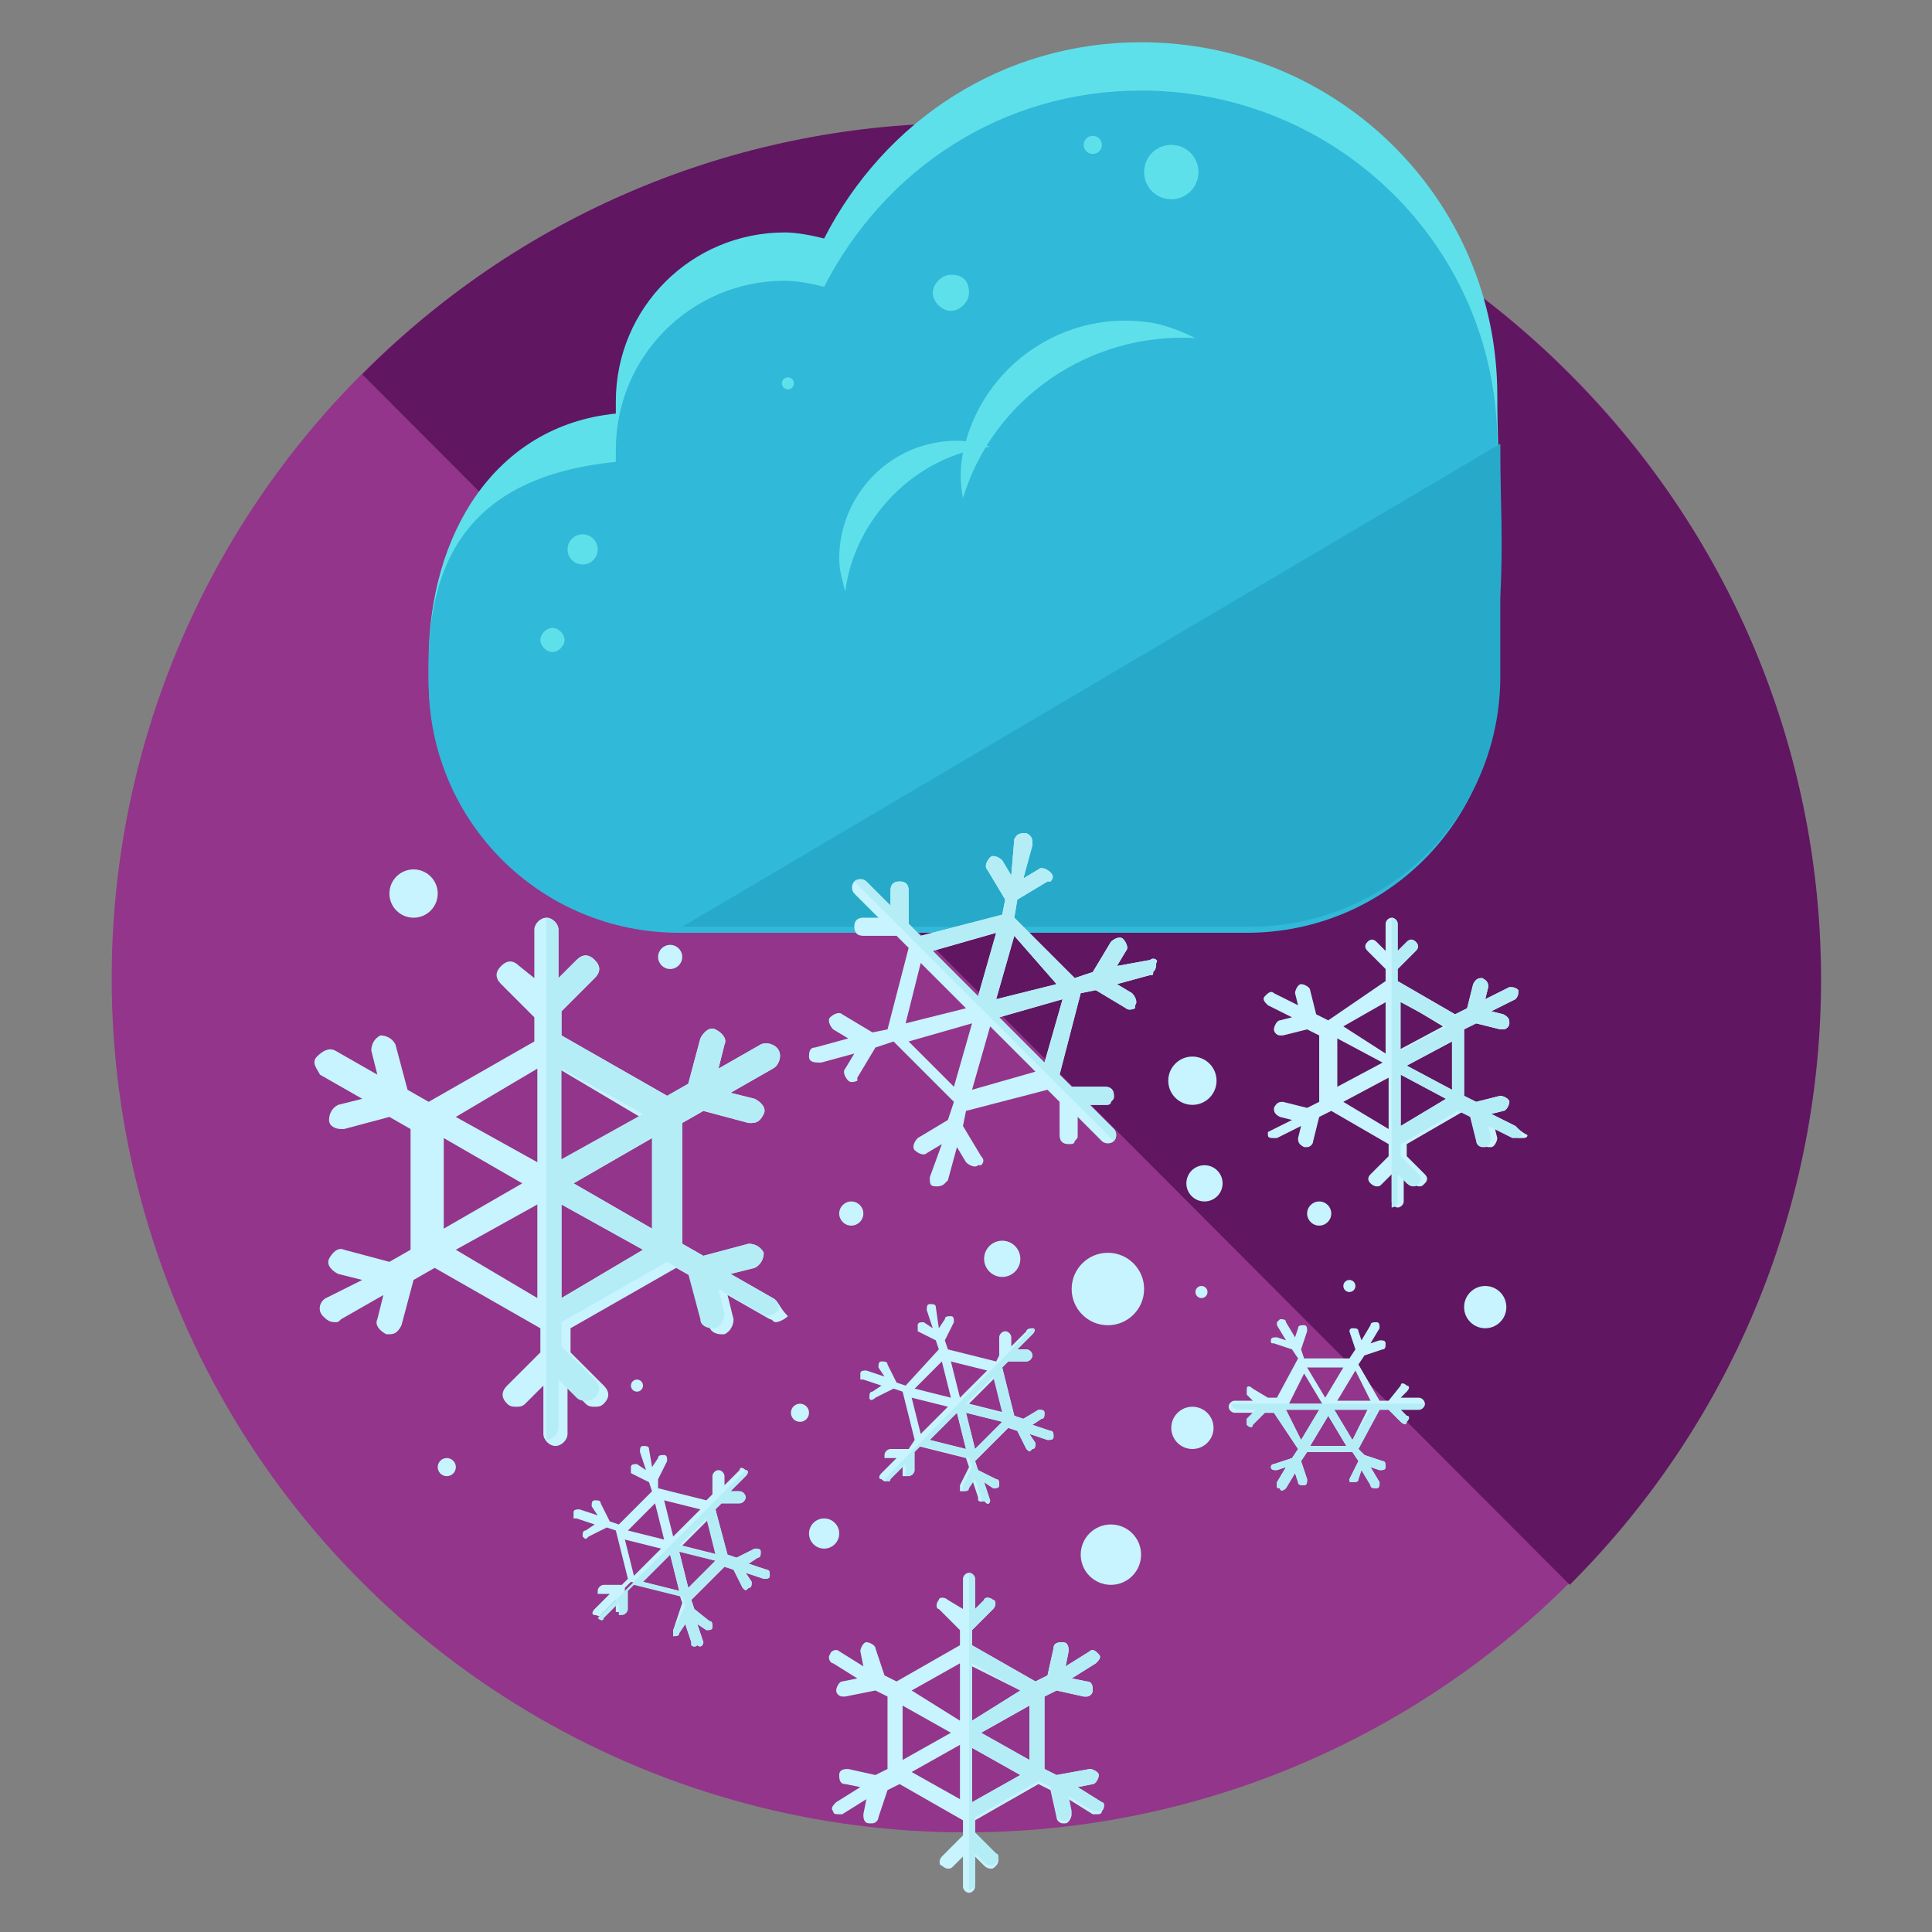 <?xml version="1.0" encoding="utf-8"?>
<!-- Generator: Adobe Illustrator 16.0.0, SVG Export Plug-In . SVG Version: 6.00 Build 0)  -->
<!DOCTYPE svg PUBLIC "-//W3C//DTD SVG 1.1//EN" "http://www.w3.org/Graphics/SVG/1.1/DTD/svg11.dtd">
<svg version="1.1" id="Layer_1" xmlns="http://www.w3.org/2000/svg" xmlns:xlink="http://www.w3.org/1999/xlink" x="0px" y="0px"
	 width="64px" height="64px" viewBox="0 0 64 64" enable-background="new 0 0 64 64" xml:space="preserve">
<rect x="0" y="0" width="64" height="64" fill="#808080" stroke="none"/>
<g>
	<g>
		<g>
			<g>
				<g>
					<g>
						<g>
							<g>
								<circle fill="#93358A" cx="32" cy="32.4" r="28.3"/>
								<path fill="#601660" d="M12,12.4C23,1.3,41,1.3,52,12.4c11.1,11.1,11.1,29,0,40.1"/>
							</g>
						</g>
					</g>
				</g>
			</g>
		</g>
	</g>
	<g>
		<path fill="#5EE0EA" d="M49.6,13.1c0-6.5-5.3-11.7-11.8-11.7c-4.6,0-8.5,2.6-10.5,6.5c-0.4-0.1-0.9-0.2-1.3-0.2
			c-3.1,0-5.6,2.5-5.6,5.6c0,0.1,0,0.2,0,0.4c-4,0.4-6.2,4-6.2,8.2v0.6c0,4.6,3.7,8.3,8.3,8.3h18.8c4.6,0,8.3-3.7,8.3-8.3v-2.6
			C49.8,17.6,49.6,15.3,49.6,13.1z"/>
		<path fill="#30B9D8" d="M49.6,14.7c0-6.5-5.3-11.7-11.8-11.7c-4.6,0-8.5,2.6-10.5,6.5c-0.4-0.1-0.9-0.2-1.3-0.2
			c-3.1,0-5.6,2.5-5.6,5.6c0,0.1,0,0.2,0,0.4c-4,0.4-6.2,2.4-6.2,6.7v0.6c0,4.6,3.7,8.3,8.3,8.3h18.8c4.6,0,8.3-3.7,8.3-8.3v-2.6
			C49.8,17.6,49.6,16.9,49.6,14.7z"/>
		<path fill="#27AAC9" d="M22.6,30.7h18.8c4.6,0,8.3-3.7,8.3-8.3v-2.6c0.1-2.1,0-2.9,0-5.1"/>
		<path fill="#98D3CD" d="M20.5,14.8"/>
		<path fill="#5EE0EA" d="M32.8,14.8c-0.3-0.1-0.7-0.2-1.1-0.2c-2.2,0-3.9,1.8-3.9,3.9c0,0.4,0.1,0.7,0.2,1.1
			C28.3,17.2,30.3,15.1,32.8,14.8z"/>
		<path fill="#5EE0EA" d="M39.6,11.2c-0.4-0.2-0.9-0.4-1.4-0.5c-2.9-0.5-5.7,1.4-6.3,4.3c-0.1,0.5-0.1,1,0,1.5
			C32.9,13.2,36.1,11,39.6,11.2z"/>
		<path fill="#5EE0EA" d="M18.7,21.2c0,0.2-0.2,0.4-0.4,0.4c-0.2,0-0.4-0.2-0.4-0.4s0.2-0.4,0.4-0.4C18.5,20.8,18.7,21,18.7,21.2z"
			/>
		<circle fill="#5EE0EA" cx="19.3" cy="18.2" r="0.5"/>
		<circle fill="#5EE0EA" cx="26.1" cy="12.7" r="0.2"/>
		<path fill="#5EE0EA" d="M32.1,9.7c0,0.3-0.3,0.6-0.6,0.6c-0.3,0-0.6-0.3-0.6-0.6c0-0.3,0.3-0.6,0.6-0.6
			C31.9,9.1,32.1,9.3,32.1,9.7z"/>
		<circle fill="#5EE0EA" cx="36.2" cy="4.8" r="0.3"/>
		<path fill="#5EE0EA" d="M39.7,5.7c0,0.5-0.4,0.9-0.9,0.9c-0.5,0-0.9-0.4-0.9-0.9s0.4-0.9,0.9-0.9C39.3,4.8,39.7,5.2,39.7,5.7z"/>
	</g>
	<g>
		<g>
			<path fill="#C7F4FF" d="M25.6,43l-1.4-0.8l0.8-0.2c0.2-0.1,0.3-0.3,0.3-0.5c-0.1-0.2-0.3-0.3-0.5-0.3l-1.5,0.4c0,0,0,0,0,0
				l-0.7-0.4v-4l0.7-0.4c0,0,0,0,0,0l1.5,0.4c0,0,0.1,0,0.1,0c0.2,0,0.3-0.1,0.4-0.3c0.1-0.2-0.1-0.4-0.3-0.5l-0.8-0.2l1.4-0.8
				c0.2-0.1,0.3-0.4,0.2-0.6s-0.4-0.3-0.6-0.2l-1.4,0.8l0.2-0.8c0.1-0.2-0.1-0.4-0.3-0.5c-0.2-0.1-0.4,0.1-0.5,0.3l-0.4,1.5l0,0
				l-0.7,0.4l-3.5-2v-0.8c0,0,0,0,0,0l1.1-1.1c0.2-0.2,0.2-0.4,0-0.6c-0.2-0.2-0.4-0.2-0.6,0l-0.6,0.6v-1.6c0-0.2-0.2-0.4-0.4-0.4
				c-0.2,0-0.4,0.2-0.4,0.4v1.6L17.2,32c-0.2-0.2-0.4-0.2-0.6,0c-0.2,0.2-0.2,0.4,0,0.6l1.1,1.1l0,0v0.8l-3.5,2l-0.7-0.4l0,0
				l-0.4-1.5c-0.1-0.2-0.3-0.3-0.5-0.3c-0.2,0.1-0.3,0.3-0.3,0.5l0.2,0.8l-1.4-0.8c-0.2-0.1-0.4,0-0.6,0.2s0,0.4,0.1,0.6l1.4,0.8
				l-0.8,0.2c-0.2,0.1-0.3,0.3-0.3,0.5c0,0.2,0.2,0.3,0.4,0.3c0,0,0.1,0,0.1,0l1.5-0.4c0,0,0,0,0,0l0.7,0.4v4l-0.7,0.4l0,0l-1.5-0.4
				c-0.2-0.1-0.4,0.1-0.5,0.3c-0.1,0.2,0.1,0.4,0.3,0.5l0.8,0.2L10.8,43c-0.2,0.1-0.3,0.4-0.1,0.6c0.1,0.1,0.2,0.2,0.4,0.2
				c0.1,0,0.1,0,0.2-0.1l1.4-0.8l-0.2,0.8c-0.1,0.2,0.1,0.4,0.3,0.5c0,0,0.1,0,0.1,0c0.2,0,0.3-0.1,0.4-0.3l0.4-1.5l0,0l0.7-0.4
				l3.5,2v0.8l0,0l-1.1,1.1c-0.2,0.2-0.2,0.4,0,0.6c0.1,0.1,0.2,0.1,0.3,0.1c0.1,0,0.2,0,0.3-0.1l0.6-0.6v1.6c0,0.2,0.2,0.4,0.4,0.4
				c0.2,0,0.4-0.2,0.4-0.4v-1.6l0.6,0.6c0.1,0.1,0.2,0.1,0.3,0.1c0.1,0,0.2,0,0.3-0.1c0.2-0.2,0.2-0.4,0-0.6l-1.1-1.1c0,0,0,0,0,0
				v-0.8l3.5-2l0.7,0.4l0,0l0.4,1.5c0,0.2,0.2,0.3,0.4,0.3c0,0,0.1,0,0.1,0c0.2-0.1,0.3-0.3,0.3-0.5l-0.2-0.8l1.4,0.8
				c0.1,0,0.1,0.1,0.2,0.1c0.1,0,0.3-0.1,0.4-0.2C25.8,43.3,25.8,43.1,25.6,43z M21.6,40.7L19,39.2l2.6-1.5V40.7z M21.2,37l-2.7,1.5
				v-3.1L21.2,37z M17.8,35.4v3.1L15.1,37L17.8,35.4z M14.7,37.7l2.6,1.5l-2.6,1.5V37.7z M15.1,41.4l2.7-1.5V43L15.1,41.4z M18.6,43
				v-3.1l2.7,1.5L18.6,43z"/>
		</g>
		<path fill="#B5EDF7" d="M25.6,43l-1.4-0.8l0.8-0.2c0.2-0.1,0.3-0.3,0.3-0.5c-0.1-0.2-0.3-0.3-0.5-0.3l-1.5,0.4c0,0,0,0,0,0
			l-0.7-0.4v-4l0.7-0.4c0,0,0,0,0,0l1.5,0.4c0,0,0.1,0,0.1,0c0.2,0,0.3-0.1,0.4-0.3c0.1-0.2-0.1-0.4-0.3-0.5l-0.8-0.2l1.4-0.8
			c0.2-0.1,0.3-0.4,0.2-0.6s-0.4-0.3-0.6-0.2l-1.4,0.8l0.2-0.8c0.1-0.2-0.1-0.4-0.3-0.5c-0.2-0.1-0.4,0.1-0.5,0.3l-0.4,1.5l0,0
			l-0.7,0.4l-3.5-2v-0.8c0,0,0,0,0,0l1.1-1.1c0.2-0.2,0.2-0.4,0-0.6c-0.2-0.2-0.4-0.2-0.6,0l-0.6,0.6v-1.6c0-0.2-0.2-0.4-0.4-0.4
			c0,0,0,0,0,0v17.3c0,0,0,0,0,0c0.2,0,0.4-0.2,0.4-0.4v-1.6l0.6,0.6c0.1,0.1,0.2,0.1,0.3,0.1c0.1,0,0.2,0,0.3-0.1
			c0.2-0.2,0.2-0.4,0-0.6l-1.1-1.1c0,0,0,0,0,0v-0.8l3.5-2l0.7,0.4l0,0l0.4,1.5c0,0.2,0.2,0.3,0.4,0.3c0,0,0.1,0,0.1,0
			c0.2-0.1,0.3-0.3,0.3-0.5l-0.2-0.8l1.4,0.8c0.1,0,0.1,0.1,0.2,0.1c0.1,0,0.3-0.1,0.4-0.2C25.8,43.3,25.8,43.1,25.6,43z M18.6,35.4
			l2.7,1.5l-2.7,1.5V35.4z M18.6,43v-3.1l2.7,1.5L18.6,43z M21.6,40.7L19,39.2l2.6-1.5V40.7z"/>
	</g>
	<g>
		<g>
			<path fill="#C7F4FF" d="M36.5,59.7l-0.8-0.5l0.5-0.1c0.1,0,0.2-0.2,0.2-0.3s-0.2-0.2-0.3-0.2L35,58.8l0,0l-0.4-0.2v-2.4l0.4-0.2
				l0,0l0.9,0.2c0,0,0,0,0.1,0c0.1,0,0.2-0.1,0.2-0.2c0-0.1,0-0.3-0.2-0.3l-0.5-0.1l0.8-0.5c0.1-0.1,0.2-0.2,0.1-0.3
				c-0.1-0.1-0.2-0.2-0.3-0.1l-0.8,0.5l0.1-0.5c0-0.1,0-0.3-0.2-0.3c-0.1,0-0.3,0-0.3,0.2l-0.2,0.9v0l-0.4,0.2l-2.1-1.2v-0.5l0,0
				l0.7-0.7c0.1-0.1,0.1-0.3,0-0.3c-0.1-0.1-0.3-0.1-0.3,0l-0.3,0.3v-1c0-0.1-0.1-0.2-0.2-0.2c-0.1,0-0.2,0.1-0.2,0.2v1L31.4,53
				c-0.1-0.1-0.3-0.1-0.3,0c-0.1,0.1-0.1,0.3,0,0.3l0.7,0.7l0,0v0.5l-2.1,1.2l-0.4-0.2l0,0L29,54.6c0-0.1-0.2-0.2-0.3-0.2
				c-0.1,0-0.2,0.2-0.2,0.3l0.1,0.5l-0.8-0.5c-0.1-0.1-0.3,0-0.3,0.1c-0.1,0.1,0,0.3,0.1,0.3l0.8,0.5l-0.5,0.1
				c-0.1,0-0.2,0.2-0.2,0.3c0,0.1,0.1,0.2,0.2,0.2c0,0,0,0,0.1,0L29,56c0,0,0,0,0,0l0.4,0.2v2.4L29,58.8c0,0,0,0,0,0l-0.9-0.2
				c-0.1,0-0.3,0-0.3,0.2c0,0.1,0,0.3,0.2,0.3l0.5,0.1l-0.8,0.5c-0.1,0.1-0.2,0.2-0.1,0.3c0,0.1,0.1,0.1,0.2,0.1c0,0,0.1,0,0.1,0
				l0.8-0.5l-0.1,0.5c0,0.1,0,0.3,0.2,0.3c0,0,0,0,0.1,0c0.1,0,0.2-0.1,0.2-0.2l0.3-0.9c0,0,0,0,0,0l0.4-0.2l2.1,1.2v0.5l0,0
				l-0.7,0.7c-0.1,0.1-0.1,0.3,0,0.3c0,0,0.1,0.1,0.2,0.1c0.1,0,0.1,0,0.2-0.1l0.3-0.3v1c0,0.1,0.1,0.2,0.2,0.2
				c0.1,0,0.2-0.1,0.2-0.2v-1l0.3,0.3c0,0,0.1,0.1,0.2,0.1c0.1,0,0.1,0,0.2-0.1c0.1-0.1,0.1-0.3,0-0.3l-0.7-0.7l0,0v-0.5l2.1-1.2
				l0.4,0.2c0,0,0,0,0,0l0.2,0.9c0,0.1,0.1,0.2,0.2,0.2c0,0,0,0,0.1,0c0.1,0,0.2-0.2,0.2-0.3l-0.1-0.5l0.8,0.5c0,0,0.1,0,0.1,0
				c0.1,0,0.2,0,0.2-0.1C36.6,59.9,36.6,59.7,36.5,59.7z M34.1,58.3l-1.6-0.9l1.6-0.9V58.3z M33.8,56L32.2,57v-1.8L33.8,56z
				 M31.8,55.1V57L30.2,56L31.8,55.1z M29.9,56.5l1.6,0.9l-1.6,0.9V56.5z M30.2,58.7l1.6-0.9v1.8L30.2,58.7z M32.2,59.7v-1.8
				l1.6,0.9L32.2,59.7z"/>
		</g>
		<path fill="#B5EDF7" d="M36.5,59.7l-0.8-0.5l0.5-0.1c0.1,0,0.2-0.2,0.2-0.3s-0.2-0.2-0.3-0.2L35,58.8l0,0l-0.4-0.2v-2.4l0.4-0.2
			l0,0l0.9,0.2c0,0,0,0,0.1,0c0.1,0,0.2-0.1,0.2-0.2c0-0.1,0-0.3-0.2-0.3l-0.5-0.1l0.8-0.5c0.1-0.1,0.2-0.2,0.1-0.3
			c-0.1-0.1-0.2-0.2-0.3-0.1l-0.8,0.5l0.1-0.5c0-0.1,0-0.3-0.2-0.3c-0.1,0-0.3,0-0.3,0.2l-0.2,0.9v0l-0.4,0.2l-2.1-1.2v-0.5l0,0
			l0.7-0.7c0.1-0.1,0.1-0.3,0-0.3c-0.1-0.1-0.3-0.1-0.3,0l-0.3,0.3v-1c0-0.1-0.1-0.2-0.2-0.2c0,0,0,0,0,0v10.5c0,0,0,0,0,0
			c0.1,0,0.2-0.1,0.2-0.2v-1l0.3,0.3c0,0,0.1,0.1,0.2,0.1c0.1,0,0.1,0,0.2-0.1c0.1-0.1,0.1-0.3,0-0.3l-0.7-0.7l0,0v-0.5l2.1-1.2
			l0.4,0.2c0,0,0,0,0,0l0.2,0.9c0,0.1,0.1,0.2,0.2,0.2c0,0,0,0,0.1,0c0.1,0,0.2-0.2,0.2-0.3l-0.1-0.5l0.8,0.5c0,0,0.1,0,0.1,0
			c0.1,0,0.2,0,0.2-0.1C36.6,59.9,36.6,59.7,36.5,59.7z M32.2,55.1l1.6,0.9L32.2,57V55.1z M32.2,59.7v-1.8l1.6,0.9L32.2,59.7z
			 M34.1,58.3l-1.6-0.9l1.6-0.9V58.3z"/>
	</g>
	<g>
		<g>
			<path fill="#C7F4FF" d="M38.1,31.8L37,32l0.3-0.5c0.1-0.1,0-0.3-0.1-0.4c-0.1-0.1-0.3,0-0.4,0.1l-0.6,1l0,0l-0.6,0.2l-2-2
				l0.1-0.6c0,0,0,0,0,0l1-0.6c0,0,0,0,0.1,0c0.1-0.1,0.1-0.2,0-0.3c-0.1-0.1-0.3-0.2-0.4-0.1l-0.5,0.3l0.3-1.1c0-0.2,0-0.3-0.2-0.4
				c-0.2,0-0.3,0-0.4,0.2L33.5,29l-0.3-0.5c-0.1-0.1-0.3-0.2-0.4-0.1c-0.1,0.1-0.2,0.3-0.1,0.4l0.6,1c0,0,0,0,0,0l-0.1,0.5L30.5,31
				l-0.4-0.4l0,0v-1.1c0-0.2-0.1-0.3-0.3-0.3c-0.2,0-0.3,0.1-0.3,0.3l0,0.5l-0.8-0.8c-0.1-0.1-0.3-0.1-0.4,0c-0.1,0.1-0.1,0.3,0,0.4
				l0.8,0.8h-0.5c-0.2,0-0.3,0.1-0.3,0.3s0.1,0.3,0.3,0.3h1.1c0,0,0,0,0,0l0.4,0.4l-0.7,2.7l-0.5,0.1l0,0l-1-0.6
				c-0.1-0.1-0.3,0-0.4,0.1c-0.1,0.1,0,0.3,0.1,0.4l0.5,0.3l-1.1,0.3c-0.2,0-0.2,0.2-0.2,0.3c0,0.2,0.2,0.2,0.4,0.2l1.1-0.3
				l-0.3,0.5c-0.1,0.1,0,0.3,0.1,0.4c0.1,0.1,0.3,0,0.3,0c0,0,0,0,0-0.1l0.6-1l0,0l0.6-0.2l2,2l-0.2,0.6c0,0,0,0,0,0l-1,0.6
				c-0.1,0.1-0.2,0.3-0.1,0.4c0.1,0.1,0.3,0.2,0.4,0.1l0.5-0.3L30.8,39c0,0.2,0,0.3,0.2,0.3c0.1,0,0.2,0,0.3-0.1
				c0,0,0.1-0.1,0.1-0.1l0.3-1.1l0.3,0.5c0.1,0.1,0.3,0.2,0.4,0.1c0,0,0,0,0.1,0c0.1-0.1,0.1-0.2,0-0.3l-0.6-1l0,0l0.1-0.5l2.7-0.7
				l0.4,0.4c0,0,0,0,0,0v1.1c0,0.2,0.1,0.3,0.3,0.3c0.1,0,0.2,0,0.2-0.1c0.1-0.1,0.1-0.1,0.1-0.2V37l0.8,0.8c0.1,0.1,0.3,0.1,0.4,0
				c0.1-0.1,0.1-0.3,0-0.4l-0.8-0.8h0.5c0.1,0,0.2,0,0.2-0.1c0.1-0.1,0.1-0.1,0.1-0.2c0-0.2-0.1-0.3-0.3-0.3l-1.1,0l0,0l-0.4-0.4
				l0.7-2.7l0.5-0.1c0,0,0,0,0,0l1,0.6c0.1,0.1,0.3,0,0.3,0c0,0,0,0,0-0.1c0.1-0.1,0-0.3-0.1-0.4l-0.5-0.3l1.1-0.3
				c0.1,0,0.1,0,0.1-0.1c0.1-0.1,0.1-0.2,0.1-0.3C38.4,31.8,38.2,31.7,38.1,31.8z M35,32.6L33,33.1l0.6-2.1L35,32.6z M33,30.9
				L32.4,33l-1.5-1.5L33,30.9z M30.5,31.9l1.5,1.5L30,33.9L30.5,31.9z M30.1,34.5l2.1-0.6L31.6,36L30.1,34.5z M32.2,36.1l0.6-2.1
				l1.5,1.5L32.2,36.1z M34.6,35.2l-1.5-1.5l2.1-0.6L34.6,35.2z"/>
		</g>
		<path fill="#B5EDF7" d="M38.1,31.8L37,32l0.3-0.5c0.1-0.1,0-0.3-0.1-0.4c-0.1-0.1-0.3,0-0.4,0.1l-0.6,1l0,0l-0.6,0.2l-2-2l0.1-0.6
			c0,0,0,0,0,0l1-0.6c0,0,0,0,0.1,0c0.1-0.1,0.1-0.2,0-0.3c-0.1-0.1-0.3-0.2-0.4-0.1l-0.5,0.3l0.3-1.1c0-0.2,0-0.3-0.2-0.4
			c-0.2,0-0.3,0-0.4,0.2L33.5,29l-0.3-0.5c-0.1-0.1-0.3-0.2-0.4-0.1c-0.1,0.1-0.2,0.3-0.1,0.4l0.6,1c0,0,0,0,0,0l-0.1,0.5L30.5,31
			l-0.4-0.4l0,0v-1.1c0-0.2-0.1-0.3-0.3-0.3c-0.2,0-0.3,0.1-0.3,0.3l0,0.5l-0.8-0.8c-0.1-0.1-0.3-0.1-0.4,0l0,0l8.6,8.6c0,0,0,0,0,0
			c0.1-0.1,0.1-0.3,0-0.4l-0.8-0.8h0.5c0.1,0,0.2,0,0.2-0.1c0.1-0.1,0.1-0.1,0.1-0.2c0-0.2-0.1-0.3-0.3-0.3l-1.1,0l0,0l-0.4-0.4
			l0.7-2.7l0.5-0.1c0,0,0,0,0,0l1,0.6c0.1,0.1,0.3,0,0.3,0c0,0,0,0,0-0.1c0.1-0.1,0-0.3-0.1-0.4l-0.5-0.3l1.1-0.3
			c0.1,0,0.1,0,0.1-0.1c0.1-0.1,0.1-0.2,0.1-0.3C38.4,31.8,38.2,31.7,38.1,31.8z M30.9,31.5l2.1-0.6L32.4,33L30.9,31.5z M34.6,35.2
			l-1.5-1.5l2.1-0.6L34.6,35.2z M35,32.6L33,33.1l0.6-2.1L35,32.6z"/>
	</g>
	<g>
		<g>
			<path fill="#C7F4FF" d="M50.2,37.3l-0.8-0.4l0.4-0.1c0.1,0,0.2-0.2,0.2-0.3c0-0.1-0.2-0.2-0.3-0.2l-0.8,0.2h0l-0.4-0.2l0-2.2
				l0.4-0.2h0l0.8,0.2c0,0,0,0,0.1,0c0.1,0,0.2-0.1,0.2-0.2c0-0.1,0-0.2-0.2-0.3l-0.4-0.1l0.8-0.4c0.1-0.1,0.1-0.2,0.1-0.3
				c-0.1-0.1-0.2-0.1-0.3-0.1l-0.8,0.4l0.1-0.4c0-0.1,0-0.2-0.2-0.3c-0.1,0-0.2,0-0.3,0.2l-0.2,0.8v0l-0.4,0.2l-1.9-1.1v-0.4l0,0
				l0.6-0.6c0.1-0.1,0.1-0.2,0-0.3c-0.1-0.1-0.2-0.1-0.3,0l-0.3,0.3v-0.9c0-0.1-0.1-0.2-0.2-0.2c-0.1,0-0.2,0.1-0.2,0.2v0.9
				l-0.3-0.3c-0.1-0.1-0.2-0.1-0.3,0c-0.1,0.1-0.1,0.2,0,0.3l0.6,0.6c0,0,0,0,0,0v0.4L44,33.8l-0.4-0.2v0l-0.2-0.8
				c0-0.1-0.2-0.2-0.3-0.2c-0.1,0-0.2,0.2-0.2,0.3l0.1,0.4l-0.8-0.4c-0.1-0.1-0.2,0-0.3,0.1c-0.1,0.1,0,0.2,0.1,0.3l0.8,0.4
				l-0.4,0.1c-0.1,0-0.2,0.2-0.2,0.3c0,0.1,0.1,0.2,0.2,0.2c0,0,0,0,0.1,0l0.8-0.2l0,0l0.4,0.2l0,2.2l-0.4,0.2h0l-0.8-0.2
				c-0.1,0-0.2,0-0.3,0.2c0,0.1,0,0.2,0.2,0.3l0.4,0.1l-0.8,0.4C42,37.4,42,37.5,42,37.6c0,0.1,0.1,0.1,0.2,0.1c0,0,0.1,0,0.1,0
				l0.8-0.4L43,37.7c0,0.1,0,0.2,0.2,0.3c0,0,0,0,0.1,0c0.1,0,0.2-0.1,0.2-0.2l0.2-0.8v0l0.4-0.2l1.9,1.1v0.4c0,0,0,0,0,0l-0.6,0.6
				c-0.1,0.1-0.1,0.2,0,0.3c0,0,0.1,0.1,0.2,0.1c0.1,0,0.1,0,0.2-0.1l0.3-0.3v0.9c0,0.1,0.1,0.2,0.2,0.2c0.1,0,0.2-0.1,0.2-0.2v-0.9
				l0.3,0.3c0,0,0.1,0.1,0.2,0.1c0.1,0,0.1,0,0.2-0.1c0.1-0.1,0.1-0.2,0-0.3l-0.6-0.6l0,0v-0.4l1.9-1.1l0.4,0.2c0,0,0,0,0,0l0.2,0.8
				c0,0.1,0.1,0.2,0.2,0.2c0,0,0,0,0.1,0c0.1,0,0.2-0.2,0.2-0.3l-0.1-0.4l0.8,0.4c0,0,0.1,0,0.1,0c0.1,0,0.2,0,0.2-0.1
				C50.4,37.5,50.3,37.4,50.2,37.3z M48.1,36.1l-1.5-0.8l1.5-0.8L48.1,36.1z M47.8,34l-1.5,0.8v-1.7L47.8,34z M45.9,33.2v1.7
				L44.5,34L45.9,33.2z M44.3,34.4l1.5,0.8l-1.5,0.8L44.3,34.4z M44.5,36.5l1.5-0.8v1.7L44.5,36.5z M46.4,37.3v-1.7l1.5,0.8
				L46.4,37.3z"/>
		</g>
		<path fill="#B5EDF7" d="M50.2,37.3l-0.8-0.4l0.4-0.1c0.1,0,0.2-0.2,0.2-0.3c0-0.1-0.2-0.2-0.3-0.2l-0.8,0.2h0l-0.4-0.2l0-2.2
			l0.4-0.2h0l0.8,0.2c0,0,0,0,0.1,0c0.1,0,0.2-0.1,0.2-0.2c0-0.1,0-0.2-0.2-0.3l-0.4-0.1l0.8-0.4c0.1-0.1,0.1-0.2,0.1-0.3
			c-0.1-0.1-0.2-0.1-0.3-0.1l-0.8,0.4l0.1-0.4c0-0.1,0-0.2-0.2-0.3c-0.1,0-0.2,0-0.3,0.2l-0.2,0.8v0l-0.4,0.2l-1.9-1.1v-0.4l0,0
			l0.6-0.6c0.1-0.1,0.1-0.2,0-0.3c-0.1-0.1-0.2-0.1-0.3,0l-0.3,0.3v-0.9c0-0.1-0.1-0.2-0.2-0.2c0,0,0,0,0,0V40c0,0,0,0,0,0
			c0.1,0,0.2-0.1,0.2-0.2v-0.9l0.3,0.3c0,0,0.1,0.1,0.2,0.1c0.1,0,0.1,0,0.2-0.1c0.1-0.1,0.1-0.2,0-0.3l-0.6-0.6l0,0v-0.4l1.9-1.1
			l0.4,0.2c0,0,0,0,0,0l0.2,0.8c0,0.1,0.1,0.2,0.2,0.2c0,0,0,0,0.1,0c0.1,0,0.2-0.2,0.2-0.3l-0.1-0.4l0.8,0.4c0,0,0.1,0,0.1,0
			c0.1,0,0.2,0,0.2-0.1C50.4,37.5,50.3,37.4,50.2,37.3z M46.4,33.2l1.5,0.8l-1.5,0.8V33.2z M46.4,37.3v-1.7l1.5,0.8L46.4,37.3z
			 M48.1,36.1l-1.5-0.8l1.5-0.8L48.1,36.1z"/>
	</g>
	<g>
		<g>
			<path fill="#C7F4FF" d="M23.3,54.4l-0.2-0.6l0.3,0.2c0.1,0,0.2,0,0.2-0.1c0-0.1,0-0.2-0.1-0.2L23,53.3l0,0L22.9,53l1.1-1.1
				l0.3,0.1l0,0l0.3,0.6c0,0,0,0,0,0c0.1,0.1,0.1,0.1,0.2,0c0.1,0,0.1-0.1,0.1-0.2l-0.2-0.3l0.6,0.2c0.1,0,0.2,0,0.2-0.1
				c0-0.1,0-0.2-0.1-0.2l-0.6-0.2l0.3-0.2c0.1,0,0.1-0.1,0.1-0.2c0-0.1-0.1-0.1-0.2-0.1l-0.6,0.3c0,0,0,0,0,0l-0.3-0.1L23.7,50
				l0.2-0.2h0h0.6c0.1,0,0.2-0.1,0.2-0.2s-0.1-0.2-0.2-0.2l-0.3,0l0.5-0.5c0.1-0.1,0.1-0.2,0-0.2c-0.1-0.1-0.2-0.1-0.2,0L24,49.2
				l0-0.3c0-0.1-0.1-0.2-0.2-0.2c-0.1,0-0.2,0.1-0.2,0.2v0.6c0,0,0,0,0,0l-0.2,0.2l-1.6-0.4L21.8,49l0,0l0.3-0.6
				c0-0.1,0-0.2-0.1-0.2c-0.1,0-0.2,0-0.2,0.1l-0.2,0.3L21.5,48c0-0.1-0.1-0.1-0.2-0.1c-0.1,0-0.1,0.1-0.1,0.2l0.2,0.6l-0.3-0.2
				c-0.1,0-0.2,0-0.2,0.1c0,0.1,0,0.1,0,0.2c0,0,0,0,0,0l0.6,0.3l0,0l0.1,0.3l-1.1,1.1l-0.3-0.1l0,0l-0.3-0.6c0-0.1-0.1-0.1-0.2-0.1
				c-0.1,0-0.1,0.1-0.1,0.2l0.2,0.3l-0.6-0.2c-0.1,0-0.2,0-0.2,0.1c0,0.1,0,0.1,0,0.2c0,0,0,0,0.1,0l0.6,0.2l-0.3,0.2
				c-0.1,0-0.1,0.1-0.1,0.2c0,0,0,0,0,0c0.1,0.1,0.1,0.1,0.2,0l0.6-0.3l0,0l0.3,0.1l0.4,1.6l-0.2,0.2l0,0h-0.6
				c-0.1,0-0.2,0.1-0.2,0.2c0,0,0,0.1,0,0.1c0,0,0.1,0,0.1,0l0.3,0l-0.5,0.5c-0.1,0.1-0.1,0.2,0,0.2s0.2,0.1,0.2,0l0.5-0.5v0.3
				c0,0,0,0.1,0,0.1c0,0,0.1,0,0.1,0c0.1,0,0.2-0.1,0.2-0.2l0-0.6l0,0l0.2-0.2l1.6,0.4l0.1,0.3l0,0L22.3,54c0,0.1,0,0.1,0,0.2
				c0,0,0,0,0,0c0.1,0,0.2,0,0.2-0.1l0.2-0.3l0.2,0.6c0,0,0,0.1,0,0.1c0,0,0.1,0.1,0.2,0C23.2,54.6,23.3,54.5,23.3,54.4z M22.8,52.6
				l-0.3-1.2l1.2,0.3L22.8,52.6z M23.8,51.5l-1.2-0.3l0.9-0.9L23.8,51.5z M23.2,50l-0.9,0.9L22,49.7L23.2,50z M21.7,49.8L22,51
				l-1.2-0.3L21.7,49.8z M20.7,51l1.2,0.3l-0.9,0.9L20.7,51z M21.3,52.4l0.9-0.9l0.3,1.2L21.3,52.4z"/>
		</g>
		<path fill="#B5EDF7" d="M23.3,54.4l-0.2-0.6l0.3,0.2c0.1,0,0.2,0,0.2-0.1c0-0.1,0-0.2-0.1-0.2L23,53.3l0,0L22.9,53l1.1-1.1
			l0.3,0.1l0,0l0.3,0.6c0,0,0,0,0,0c0.1,0.1,0.1,0.1,0.2,0c0.1,0,0.1-0.1,0.1-0.2l-0.2-0.3l0.6,0.2c0.1,0,0.2,0,0.2-0.1
			c0-0.1,0-0.2-0.1-0.2l-0.6-0.2l0.3-0.2c0.1,0,0.1-0.1,0.1-0.2c0-0.1-0.1-0.1-0.2-0.1l-0.6,0.3c0,0,0,0,0,0l-0.3-0.1L23.7,50
			l0.2-0.2h0h0.6c0.1,0,0.2-0.1,0.2-0.2s-0.1-0.2-0.2-0.2l-0.3,0l0.5-0.5c0.1-0.1,0.1-0.2,0-0.2c0,0,0,0,0,0l-4.9,4.9l0,0
			c0.1,0.1,0.2,0.1,0.2,0l0.5-0.5v0.3c0,0,0,0.1,0,0.1c0,0,0.1,0,0.1,0c0.1,0,0.2-0.1,0.2-0.2l0-0.6l0,0l0.2-0.2l1.6,0.4l0.1,0.3
			l0,0L22.3,54c0,0.1,0,0.1,0,0.2c0,0,0,0,0,0c0.1,0,0.2,0,0.2-0.1l0.2-0.3l0.2,0.6c0,0,0,0.1,0,0.1c0,0,0.1,0.1,0.2,0
			C23.2,54.6,23.3,54.5,23.3,54.4z M23.4,50.3l0.3,1.2l-1.2-0.3L23.4,50.3z M21.3,52.4l0.9-0.9l0.3,1.2L21.3,52.4z M22.8,52.6
			l-0.3-1.2l1.2,0.3L22.8,52.6z"/>
	</g>
	<g>
		<g>
			<path fill="#C7F4FF" d="M32.8,49.7l-0.2-0.6l0.3,0.2c0.1,0,0.2,0,0.2-0.1c0-0.1,0-0.2-0.1-0.2l-0.6-0.3l0,0l-0.1-0.3l1.1-1.1
				l0.3,0.1l0,0l0.3,0.6c0,0,0,0,0,0c0.1,0.1,0.1,0.1,0.2,0c0.1,0,0.1-0.1,0.1-0.2l-0.2-0.3l0.6,0.2c0.1,0,0.2,0,0.2-0.1
				c0-0.1,0-0.2-0.1-0.2l-0.6-0.2l0.3-0.2c0.1,0,0.1-0.1,0.1-0.2c0-0.1-0.1-0.1-0.2-0.1L33.9,47l0,0l-0.3-0.1l-0.4-1.6l0.2-0.2h0
				h0.6c0.1,0,0.2-0.1,0.2-0.2c0-0.1-0.1-0.2-0.2-0.2l-0.3,0l0.5-0.5c0.1-0.1,0.1-0.2,0-0.2C34.2,44,34,44,34,44.1l-0.5,0.5v-0.3
				c0-0.1-0.1-0.2-0.2-0.2c-0.1,0-0.2,0.1-0.2,0.2v0.6c0,0,0,0,0,0L33,45.1l-1.6-0.4l-0.1-0.3l0,0l0.3-0.6c0-0.1,0-0.2-0.1-0.2
				s-0.2,0-0.2,0.1l-0.2,0.3L31,43.3c0-0.1-0.1-0.1-0.2-0.1c-0.1,0-0.1,0.1-0.1,0.2l0.2,0.6l-0.3-0.2c-0.1,0-0.2,0-0.2,0.1
				c0,0.1,0,0.1,0,0.2c0,0,0,0,0,0l0.6,0.3l0,0l0.1,0.3L30,45.9l-0.3-0.1l0,0l-0.3-0.6c0-0.1-0.1-0.1-0.2-0.1
				c-0.1,0-0.1,0.1-0.1,0.2l0.2,0.3l-0.6-0.2c-0.1,0-0.2,0-0.2,0.1c0,0.1,0,0.1,0,0.2c0,0,0,0,0.1,0l0.6,0.2l-0.3,0.2
				c-0.1,0-0.1,0.1-0.1,0.2c0,0,0,0,0,0c0,0.1,0.1,0.1,0.2,0l0.6-0.3l0,0l0.3,0.1l0.4,1.6L30.1,48c0,0,0,0,0,0h-0.6
				c-0.1,0-0.2,0.1-0.2,0.2c0,0,0,0.1,0,0.1c0,0,0.1,0,0.1,0l0.3,0l-0.5,0.5c-0.1,0.1-0.1,0.2,0,0.2c0.1,0.1,0.2,0.1,0.2,0l0.5-0.5
				v0.3c0,0,0,0.1,0,0.1c0,0,0.1,0,0.1,0c0.1,0,0.2-0.1,0.2-0.2l0-0.6l0,0l0.2-0.2l1.6,0.4l0.1,0.3l0,0l-0.3,0.6c0,0.1,0,0.1,0,0.2
				c0,0,0,0,0,0c0.1,0,0.2,0,0.2-0.1l0.2-0.3l0.2,0.6c0,0,0,0.1,0,0.1c0,0,0.1,0.1,0.2,0C32.7,49.9,32.8,49.8,32.8,49.7z M32.3,48
				L32,46.8l1.2,0.3L32.3,48z M33.3,46.8l-1.2-0.3l0.9-0.9L33.3,46.8z M32.7,45.4l-0.9,0.9l-0.3-1.2L32.7,45.4z M31.2,45.1l0.3,1.2
				L30.3,46L31.2,45.1z M30.2,46.3l1.2,0.3l-0.9,0.9L30.2,46.3z M30.8,47.7l0.9-0.9l0.3,1.2L30.8,47.7z"/>
		</g>
		<path fill="#B5EDF7" d="M32.8,49.7l-0.2-0.6l0.3,0.2c0.1,0,0.2,0,0.2-0.1c0-0.1,0-0.2-0.1-0.2l-0.6-0.3l0,0l-0.1-0.3l1.1-1.1
			l0.3,0.1l0,0l0.3,0.6c0,0,0,0,0,0c0.1,0.1,0.1,0.1,0.2,0c0.1,0,0.1-0.1,0.1-0.2l-0.2-0.3l0.6,0.2c0.1,0,0.2,0,0.2-0.1
			c0-0.1,0-0.2-0.1-0.2l-0.6-0.2l0.3-0.2c0.1,0,0.1-0.1,0.1-0.2c0-0.1-0.1-0.1-0.2-0.1L33.9,47l0,0l-0.3-0.1l-0.4-1.6l0.2-0.2h0h0.6
			c0.1,0,0.2-0.1,0.2-0.2c0-0.1-0.1-0.2-0.2-0.2l-0.3,0l0.5-0.5c0.1-0.1,0.1-0.2,0-0.2l0,0L29.3,49l0,0c0.1,0.1,0.2,0.1,0.2,0
			l0.5-0.5v0.3c0,0,0,0.1,0,0.1c0,0,0.1,0,0.1,0c0.1,0,0.2-0.1,0.2-0.2l0-0.6l0,0l0.2-0.2l1.6,0.4l0.1,0.3l0,0l-0.3,0.6
			c0,0.1,0,0.1,0,0.2c0,0,0,0,0,0c0.1,0,0.2,0,0.2-0.1l0.2-0.3l0.2,0.6c0,0,0,0.1,0,0.1c0,0,0.1,0.1,0.2,0
			C32.7,49.9,32.8,49.8,32.8,49.7z M32.9,45.6l0.3,1.2l-1.2-0.3L32.9,45.6z M30.8,47.7l0.9-0.9l0.3,1.2L30.8,47.7z M32.3,48L32,46.8
			l1.2,0.3L32.3,48z"/>
	</g>
	<g>
		<g>
			<path fill="#C7F4FF" d="M42.6,49.3l0.3-0.5l0.1,0.3c0,0.1,0.1,0.1,0.2,0.1c0.1,0,0.1-0.1,0.1-0.2l-0.2-0.6v0l0.2-0.3l1.5,0
				l0.2,0.3v0L44.7,49c0,0,0,0,0,0c0,0.1,0,0.1,0.1,0.1c0.1,0,0.2,0,0.2-0.1l0.1-0.3l0.3,0.5c0,0.1,0.1,0.1,0.2,0.1
				c0.1,0,0.1-0.1,0.1-0.2l-0.3-0.5l0.3,0.1c0.1,0,0.2,0,0.2-0.1s0-0.2-0.1-0.2l-0.6-0.2c0,0,0,0,0,0L45,48l0.7-1.3l0.3,0l0,0
				l0.4,0.4c0.1,0.1,0.2,0.1,0.2,0c0.1-0.1,0.1-0.2,0-0.2l-0.2-0.2H47c0.1,0,0.2-0.1,0.2-0.2c0-0.1-0.1-0.2-0.2-0.2h-0.6l0.2-0.2
				c0.1-0.1,0.1-0.2,0-0.2c-0.1-0.1-0.2-0.1-0.2,0L46,46.4c0,0,0,0,0,0l-0.3,0L45,45.2l0.2-0.3h0l0.6-0.2c0.1,0,0.1-0.1,0.1-0.2
				c0-0.1-0.1-0.1-0.2-0.1l-0.3,0.1l0.3-0.5c0-0.1,0-0.2-0.1-0.2c-0.1,0-0.2,0-0.2,0.1l-0.3,0.5L45,44.1c0-0.1-0.1-0.1-0.2-0.1
				c-0.1,0-0.1,0.1-0.1,0.1c0,0,0,0,0,0l0.2,0.6v0L44.7,45l-1.5,0l-0.1-0.3c0,0,0,0,0,0l0.2-0.6c0-0.1,0-0.2-0.1-0.2
				c-0.1,0-0.2,0-0.2,0.1l-0.1,0.3l-0.3-0.5c0-0.1-0.1-0.1-0.2-0.1c0,0-0.1,0.1-0.1,0.1c0,0,0,0.1,0,0.1l0.3,0.5l-0.3-0.1
				c-0.1,0-0.2,0-0.2,0.1c0,0,0,0,0,0c0,0.1,0,0.1,0.1,0.1l0.6,0.2h0l0.2,0.3l-0.7,1.3l-0.3,0c0,0,0,0,0,0L41.5,46
				c-0.1-0.1-0.2-0.1-0.2,0c0,0,0,0.1,0,0.1c0,0,0,0.1,0,0.1l0.2,0.2l-0.6,0c-0.1,0-0.2,0.1-0.2,0.2c0,0.1,0.1,0.2,0.2,0.2h0.6
				L41.3,47c0,0,0,0.1,0,0.1c0,0,0,0.1,0,0.1c0.1,0.1,0.2,0.1,0.2,0l0.4-0.4v0h0.3L43,48l-0.2,0.3c0,0,0,0,0,0l-0.6,0.2
				c-0.1,0-0.1,0.1-0.1,0.1c0,0,0,0,0,0c0,0.1,0.1,0.1,0.2,0.1l0.3-0.1l-0.3,0.5c0,0,0,0,0,0.1c0,0.1,0,0.1,0.1,0.1
				C42.4,49.4,42.5,49.4,42.6,49.3z M43.4,47.9l0.6-1l0.6,1L43.4,47.9z M44.8,47.7l-0.6-1h1.1L44.8,47.7z M45.4,46.4l-1.1,0l0.6-1
				L45.4,46.4z M44.5,45.3l-0.6,1l-0.6-1H44.5z M43.2,45.5l0.6,1l-1.1,0L43.2,45.5z M42.6,46.7h1.1l-0.6,1L42.6,46.7z"/>
		</g>
		<path fill="#B5EDF7" d="M42.6,49.3l0.3-0.5l0.1,0.3c0,0.1,0.1,0.1,0.2,0.1c0.1,0,0.1-0.1,0.1-0.2l-0.2-0.6v0l0.2-0.3l1.5,0
			l0.2,0.3v0L44.7,49c0,0,0,0,0,0c0,0.1,0,0.1,0.1,0.1c0.1,0,0.2,0,0.2-0.1l0.1-0.3l0.3,0.5c0,0.1,0.1,0.1,0.2,0.1
			c0.1,0,0.1-0.1,0.1-0.2l-0.3-0.5l0.3,0.1c0.1,0,0.2,0,0.2-0.1s0-0.2-0.1-0.2l-0.6-0.2c0,0,0,0,0,0L45,48l0.7-1.3l0.3,0l0,0
			l0.4,0.4c0.1,0.1,0.2,0.1,0.2,0c0.1-0.1,0.1-0.2,0-0.2l-0.2-0.2H47c0.1,0,0.2-0.1,0.2-0.2c0,0,0,0,0,0l-6.4,0c0,0,0,0,0,0
			c0,0.1,0.1,0.2,0.2,0.2h0.6L41.3,47c0,0,0,0.1,0,0.1c0,0,0,0.1,0,0.1c0.1,0.1,0.2,0.1,0.2,0l0.4-0.4v0h0.3L43,48l-0.2,0.3
			c0,0,0,0,0,0l-0.6,0.2c-0.1,0-0.1,0.1-0.1,0.1c0,0,0,0,0,0c0,0.1,0.1,0.1,0.2,0.1l0.3-0.1l-0.3,0.5c0,0,0,0,0,0.1
			c0,0.1,0,0.1,0.1,0.1C42.4,49.4,42.5,49.4,42.6,49.3z M45.4,46.7l-0.6,1l-0.6-1H45.4z M42.6,46.7h1.1l-0.6,1L42.6,46.7z
			 M43.4,47.9l0.6-1l0.6,1L43.4,47.9z"/>
	</g>
	<circle fill="#C7F4FF" cx="28.2" cy="40.2" r="0.4"/>
	<circle fill="#C7F4FF" cx="36.7" cy="42.7" r="1.2"/>
	<circle fill="#C7F4FF" cx="39.9" cy="39.2" r="0.6"/>
	<circle fill="#C7F4FF" cx="43.7" cy="40.2" r="0.4"/>
	<circle fill="#C7F4FF" cx="39.5" cy="35.8" r="0.8"/>
	<circle fill="#C7F4FF" cx="22.2" cy="31.7" r="0.4"/>
	<circle fill="#C7F4FF" cx="26.5" cy="46.8" r="0.3"/>
	<circle fill="#C7F4FF" cx="27.3" cy="50.8" r="0.5"/>
	<circle fill="#C7F4FF" cx="36.8" cy="51.5" r="1"/>
	<circle fill="#C7F4FF" cx="39.5" cy="47.3" r="0.7"/>
	<circle fill="#C7F4FF" cx="39.8" cy="42.8" r="0.2"/>
	<circle fill="#C7F4FF" cx="44.7" cy="42.6" r="0.2"/>
	<circle fill="#C7F4FF" cx="21.1" cy="45.9" r="0.2"/>
	<circle fill="#C7F4FF" cx="14.8" cy="48.6" r="0.3"/>
	<circle fill="#C7F4FF" cx="33.2" cy="41.7" r="0.6"/>
	<circle fill="#C7F4FF" cx="49.2" cy="43.3" r="0.7"/>
	<circle fill="#C7F4FF" cx="13.7" cy="29.6" r="0.8"/>
</g>
</svg>
